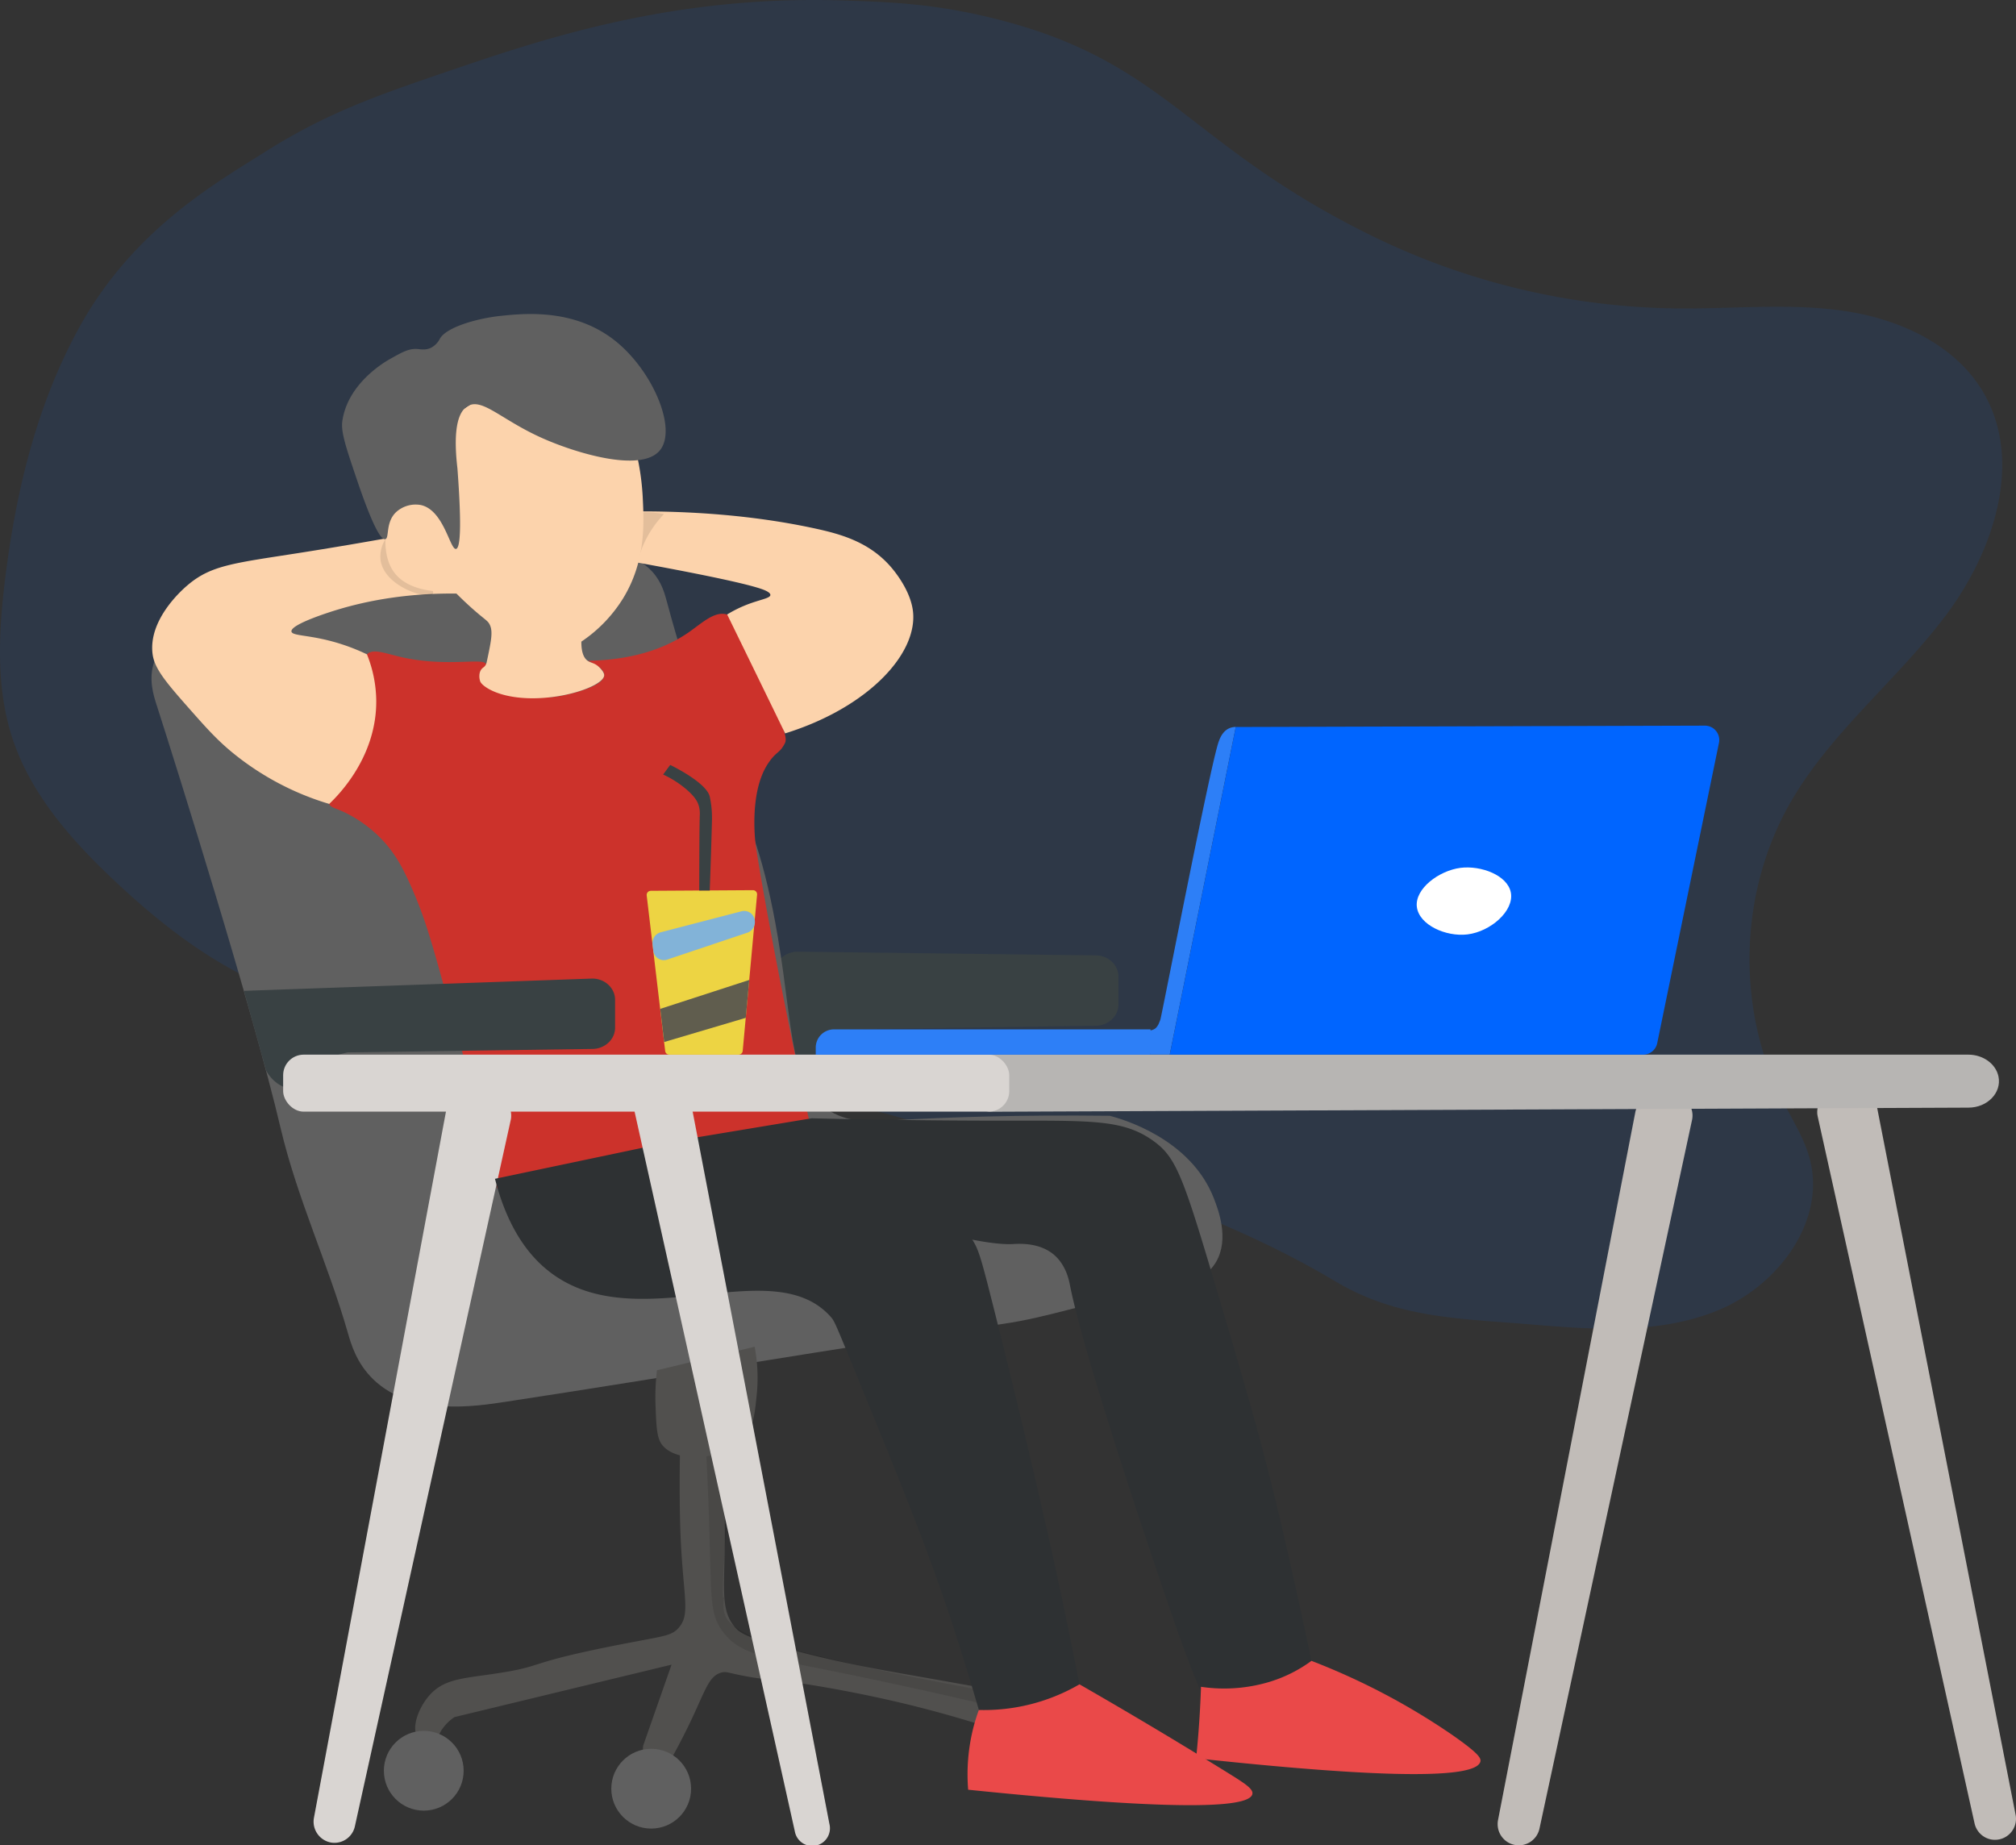 <svg xmlns="http://www.w3.org/2000/svg" viewBox="0 0 981.97 898.88"><rect x="0" y="0" width="981.97" height="898.88" fill="#333333" stroke="none"/><defs><style>.cls-1,.cls-14{fill:#0065ff;}.cls-1,.cls-4{opacity:0.1;isolation:isolate;}.cls-2{fill:#394143;}.cls-3{fill:#51504e;}.cls-5{fill:#606060;}.cls-6{fill:#cc322b;}.cls-7{fill:#fcd3ac;}.cls-8{fill:#d9d5d2;}.cls-9{fill:#2e3133;}.cls-10{fill:#ea4949;}.cls-11{fill:#c1bcb8;}.cls-12{fill:#b7b5b3;}.cls-13{fill:#2d7ff7;}.cls-15{fill:#edd443;}.cls-16{fill:#fff;}.cls-17{fill:#82b3d8;}.cls-18{fill:#605d4e;}</style></defs><title>ease_of_use</title><g id="Layer_2" data-name="Layer 2"><g id="Layer_1-2" data-name="Layer 1"><path class="cls-1" d="M745,645.08c31.11,2.61,63.62,5,92.43-7.08s52.12-43.37,44.07-73.57c-2.63-9.84-8.23-18.58-12.88-27.65-23.28-45.32-21.73-102.49,3.87-146.56,19.72-33.93,51.6-59,75.18-90.31s38.23-75.68,18.07-109.34c-13.8-23-40.86-35.23-67.4-39.11s-53.64-1-80.51-1.21a346.69,346.69,0,0,1-150.68-35.91c-91-45-99.33-85.91-187.43-106.42-27.21-6.34-48.2-7-69-7.69C329-2.42,266.56,18.23,220.18,34.06c-36.1,12.3-60.56,20.64-91.2,40-25.09,15.82-65.22,38.73-91.26,87.05C17.34,198.8,7.34,241.32,2.27,283.89c-3,25.34-4.17,51.6,3.81,75.83,9,27.24,28.71,49.53,49.59,69.19,21.82,20.55,45.77,39.35,73.34,51.18,32.94,14.13,69.26,17.64,104.81,22.3a1452.15,1452.15,0,0,1,215.64,45.13c67,19.4,140.66,40.62,200.85,76.55C680.53,642.1,710.12,642.18,745,645.08Z"/><path class="cls-2" d="M388.7,463.56l145.08,1.8c6.11.07,11,4.68,11,10.35V489.3c0,5.66-4.89,10.27-11,10.35l-119.33,1.67c-1.71.37-3.52.83-5.41,1.39-2.48.73-4.75,1.53-6.8,2.34-.75,3.06-1.5,6.11-2.24,9.17a11.35,11.35,0,0,1-9.59,5c-6,0-10.85-4.32-11.14-9.83l-1.88-35C377.09,468.46,382.26,463.46,388.7,463.56Z"/><path class="cls-3" d="M331.41,699.35c-.16,5.3-.34,13.37-.35,23.25,0,1.91,0,10.91.22,19.09.94,35.28,5.55,44-.65,51.15-3.07,3.56-6.45,4-19.35,6.44-60.69,11.4-42.08,12-73.14,16.39-13.44,1.93-21.92,2.54-28.52,9.63-5.61,6-9.63,16.53-6,21.22,1.73,2.2,5.42,3.47,7.69,2.37,1.92-.93,1.8-3.14,3.82-6.24a22.11,22.11,0,0,1,6.24-6.25l105.74-25.55-13.82,39.43c-.84,5.67,2.87,10.23,6.77,10.53,2.65.21,5.39-1.56,7-4.29,4.48-8,7.83-14.84,10.15-19.77,6.55-14,8.25-20.3,14-22,2.67-.79,3.54.22,12.75,1.87,7.13,1.28,10.58,1.39,16.66,2.09,12.11,1.38,31.69,4.77,50.21,8.89,12.22,2.71,27.06,6.44,43.82,11.58l17.17-14.4c-5.73-1.13-15-3-26.54-5-29.33-5.31-52.05-8.58-81.54-16.66-20.6-5.64-23.47-7.87-25.67-10.41-8.7-10-4-23.17-5.21-59-.47-14.16-.45-25.91-.35-34Z"/><path class="cls-4" d="M357,703.63c-.93,10.7-1.69,20.19-2.31,28.22-4.87,62.87-1.43,42.87-1.88,45.57-.4,2.36-1,5.83.49,9.62.78,1.89,3.22,6.61,18.88,12.41,6.07,2.25,10,3.14,26.45,7.11,13.63,3.29,12.13,3,15.27,3.7,25.46,6,63.89,13,68.82,13.84-.73,2.1-1.47,4.19-2.2,6.29-35.13-8.24-62.91-14-81.22-17.64-27.6-5.49-39.74-7.38-47.62-18.45-6.09-8.55-5.16-16.61-6.24-51.81-.57-18.26-1.33-33-1.86-42.1Z"/><path class="cls-5" d="M75.17,322.18c-3,8.53-.41,16.47,1.22,21.53,9.3,28.93,46.52,147.16,60.37,206.1,8,33.89,23,65.75,32.62,99.23,1.55,5.42,4.21,14.92,12.49,22.9,18.56,17.91,49.7,13.12,64.25,10.9,80.92-12.33,161.59-26.29,242.61-38,20.84-3,40.91-10.09,61.61-13.89,22.17-4.07,35.74-5.57,42-16.28,6.57-11.24,1-25.58-1.06-30.91-11.36-29.25-44.69-38.66-50.66-40.25-45.24-.53-80,.75-104.09,2.08-12.91.72-22.34,1.43-31.92-4.16-20.16-11.76-17.81-37.84-25.68-84.66-12.71-75.59-29.82-73-54.12-163.77-1.08-4-2.51-9.52-7.17-14.62-17-18.59-52.16-4.09-115,8.38C123.34,302.55,83.46,298.46,75.17,322.18Z"/><path class="cls-6" d="M178.74,318.73c-2.46,2.51-1.05,7,0,12.84.5,2.74,3.69,20.43,0,32.61-4.8,15.86-21,21.53-18.38,27.41.83,1.87,2.66,1.83,7.63,4.17a63.79,63.79,0,0,1,16.35,11.45c7.4,7.17,11.48,14.69,15.61,23.94,7.85,17.56,11,30.33,20.07,63,4.84,17.44,3.72,13,6.65,23.7,6.77,24.79,11.94,45.65,15.61,61.06L395.34,551.2c-15.13-68.56-24.2-119.74-27.15-138.74,0,0-3.8-25.6,5.76-40.31,3.1-4.77,4.93-5.29,6.67-7.41a16.38,16.38,0,0,0,1.79-2.94c2.37-5-10.49-25.55-17.19-41-5.79-13.36-5.6-19.72-11-21.45-6-1.92-12.13,4-18.59,8.53-9.31,6.49-24.45,13.51-49.3,14,4.32,1.89,8,4.27,8,6.94-.09,6.08-19.55,9.83-20.81,10.06a55.24,55.24,0,0,1-27.07-1.73c-2.51-.83-12.88-4.25-12.84-8.68,0-2.5,3.37-3.24,3.13-4.85-.54-3.55-18.79,1.5-40.94-3.47C187.57,318.28,181.7,315.73,178.74,318.73Z"/><path class="cls-7" d="M354.19,299.3a60.63,60.63,0,0,1,9.26-4.63c6.75-2.67,11.72-3.2,11.79-4.85.06-1.27-2.8-2.38-3.93-2.78-11-4-52.8-11.57-64.3-13.65l3-24.29c23.82-.12,55.19,1.43,87,8.33,12.44,2.71,26.05,6.47,36.54,18.28,1.31,1.47,9.74,11.16,11.11,21.74,2.68,20.86-21.84,47.24-62.23,59.79Q368.35,328.28,354.19,299.3Z"/><path class="cls-8" d="M227,533.28l11.57-.19A10.32,10.32,0,0,1,249,543.37a9.55,9.55,0,0,1-.27,2.38q-37.92,171.9-75.86,343.8a10.2,10.2,0,0,1-11.34,8h0a10.33,10.33,0,0,1-8.66-11.79c0-.15.05-.29.07-.44L217.18,541.7A10.24,10.24,0,0,1,227,533.28Z"/><path class="cls-2" d="M118.76,482.65l169.84-6c6.1.08,11,4.69,11,10.35v13.6c0,5.65-4.89,10.26-11,10.34l-119.26,1.68c-1.72.38-3.53.83-5.42,1.39-2.48.73-4.75,1.53-6.8,2.34-.75,3.06-1.49,6.12-2.24,9.17a15.42,15.42,0,0,1-9.59,5.06c-6.13.62-12.34-3-15.67-9.14q-5.4-19.4-10.81-38.79Z"/><path class="cls-9" d="M395.34,544.72c38.71.93,69.85,1.14,90.56,1.16,45.89,0,61.18-.77,76,9.94,10.56,7.64,14.13,16.5,28.68,65.46,16.25,54.69,24.37,82,34.35,124.91,6.49,27.87,11.41,51,14.69,66.85a50.74,50.74,0,0,1-17.12,13c-15.86,7.34-30.78,4.06-35.62,2.78-6.47-15.28-11-27.8-13.8-35.69C568.51,780,529,665.49,521.19,626.14c-.5-2.53-1.9-9.92-7.87-15-7.14-6-16.85-5.32-19.89-5.16-13.54.7-40.72-6.47-95.07-20.82a304.14,304.14,0,0,1-71.21-29.11Z"/><path class="cls-7" d="M178.74,318.73a62,62,0,0,1,4.52,22.2c.38,27.52-18.32,46.3-22.9,50.66a135.64,135.64,0,0,1-47.54-25.33c-7.5-6.25-12.5-11.9-19.78-20.12-11.82-13.36-17.7-20.19-18.7-27.41-2.24-16.58,13.85-31,17-33.66,11.55-9.87,22.67-10.75,55.33-15.88,12-1.89,31.06-5,55-9.44l26,29.49c-27.81-.92-48.83,3.39-63.15,7.7-1.41.42-23.2,7-22.55,10.69.31,1.76,5.71,1.7,14.22,3.47A98.13,98.13,0,0,1,178.74,318.73Z"/><path class="cls-4" d="M187.69,262.69a16.06,16.06,0,0,0-2.34,10c1.7,13.24,23.34,19.55,25.45,16.64C212,287.64,207.88,281.29,187.69,262.69Z"/><path class="cls-4" d="M323.43,250.38a49,49,0,0,0-8.56-.81c-6.64,0-11.82-.09-14.28,2.65-5.53,6.17,4.15,24.61,8.27,24,1.67-.27,1.61-3.57,4-9.6A51.8,51.8,0,0,1,323.43,250.38Z"/><path class="cls-7" d="M221.42,288.2c1.82,1.86,4.6,4.62,8.15,7.8,7.06,6.32,8.1,6.18,9.16,8.68,1.42,3.35.4,8.12-1.63,17.67a4.6,4.6,0,0,1-.67,1.76c-.66,1-1.35,1.06-2.06,2.07a5,5,0,0,0-.72,1.65,7.75,7.75,0,0,0,.26,4.08c.73,2.12,8.36,8.11,25.1,8.22,18,.11,35.5-6.68,35.27-11.34-.07-1.58-2.23-3.61-2.52-3.89-2.08-2-3.86-1.91-5.46-3s-3.18-3.55-3.12-9.37a69.22,69.22,0,0,0,20.16-20.81c11.32-18.31,10.37-36.82,9.7-50a123,123,0,0,0-16.12-54.34c-9.64-2.19-39.73-7.69-67.13,9.28-32,19.82-51.43,64.77-37.47,82.58C195.34,283.06,202.55,289,221.42,288.2Z"/><path class="cls-5" d="M222.12,267.38c1.83-.31,3-8.37.69-39.21-1.45-12.46-1.63-27,5.35-30.56s16.11,6.79,35.24,15.47c16.41,7.44,48.69,17.38,57.94,6.38,8.58-10.18-3-38-20.82-52.74-20-16.58-44.79-14.07-56.25-12.9-11.83,1.2-26.82,5.53-30,11.16a10.09,10.09,0,0,1-4.51,4.51c-2.47,1.13-4.73.65-6.42.52-4.21-.3-7.33,1.46-13.36,4.86-2,1.11-20.67,11.67-23.25,30.36-.71,5.17,1.78,12.65,6.77,27.41,2.46,7.26,10.42,30.82,14.15,30,2.11-.46,0-8.16,5.28-13.18a14.13,14.13,0,0,1,12-3.47C216.22,248.4,219.18,267.87,222.12,267.38Z"/><path class="cls-3" d="M320,667.46a109.36,109.36,0,0,0-.69,17.35c.41,10.56.62,15.85,3.38,19.2,7.61,9.22,31.45,7.26,40.68-5,3.71-4.91,4.28-10.46,5.2-19.43a80.8,80.8,0,0,0-1-23.59Z"/><path class="cls-10" d="M476.79,832.93a90.87,90.87,0,0,0-2.78,9,92.81,92.81,0,0,0-2.43,29.84c66.81,6.85,136.58,11.83,138.44,2.08.48-2.51-3.72-5.18-12.14-10.41-21.37-13.24-45.44-27.72-72.06-43a116.27,116.27,0,0,0-49,12.49Z"/><path class="cls-11" d="M806.16,533.46l7.44-.36a10.3,10.3,0,0,1,10.57,12.46L749.86,890.72a10.29,10.29,0,0,1-10.07,8.13h0a10.29,10.29,0,0,1-10.3-10.29,10,10,0,0,1,.18-2l66.87-344.8A10.32,10.32,0,0,1,806.16,533.46Z"/><path class="cls-11" d="M885.42,544q38.18,172.08,76.36,344.15a10.25,10.25,0,0,0,8,7.84h0a10.24,10.24,0,0,0,12-12L914.17,538.76a10.23,10.23,0,0,0-11.25-8.19l-8.7,1a10.24,10.24,0,0,0-9,11.38C885.29,543.3,885.35,543.64,885.42,544Z"/><path class="cls-10" d="M585,821.64c-.09,2.48-.19,5-.31,7.49q-.68,14-2.08,27.32c66.86,7.21,135.3,12.16,138.44,1.73.52-1.72-.68-4-13.53-13A332.37,332.37,0,0,0,638.79,809a67.55,67.55,0,0,1-22.87,10.92A76.61,76.61,0,0,1,585,821.64Z"/><path class="cls-12" d="M468.63,525.81l-.14,2c-.55,7.46,6.33,13.76,15,13.72l475.32-2c9.24,0,16.23-7.26,14.63-15.13h0c-1.25-6.17-7.45-10.68-14.7-10.68H483.53C475.66,513.72,469.13,519,468.63,525.81Z"/><rect class="cls-8" x="137.92" y="513.72" width="353.67" height="27.76" rx="10"/><path class="cls-9" d="M241.1,574.2c7,27.41,19.31,40.46,29.36,47.31,42.57,29,106.2-11.47,134.16,19.9,1.6,1.79,2.06,2.67,9.44,20.68,25.23,61.57,38.09,93.1,49.89,129.2,3.34,10.22,7.85,24.45,12.84,41.64a92.61,92.61,0,0,0,49-12.49c-1.41-7.12-3.61-18.13-6.36-31.57-1.35-6.66-12.55-61.09-35.73-153-6.16-24.4-7.16-27.69-10.64-32.84-16.87-25-50.18-32.07-95.79-41.2-18.57-3.72-34.16-5.7-44.93-6.82Z"/><path class="cls-8" d="M309.19,541.9Q348.19,717,387.14,892A8.62,8.62,0,1,0,404,888.46L336.66,537.72a8.63,8.63,0,0,0-8.93-7.06l-10.61.59a8.73,8.73,0,0,0-8.13,9.27A9,9,0,0,0,309.19,541.9Z"/><circle class="cls-5" cx="206.41" cy="862.53" r="19.43"/><circle class="cls-5" cx="317.19" cy="871.27" r="19.43"/><path class="cls-13" d="M406.21,501.41h154.2v12.32H397.34v-3.44a8.87,8.87,0,0,1,8.86-8.88Z"/><path class="cls-13" d="M593.6,361.29c-4.06,11.26-27.53,132.47-28.37,135.23a13.12,13.12,0,0,1-.66,1.71,6.73,6.73,0,0,1-1.74,2.66,5.34,5.34,0,0,1-2.42,1c-1.47.33-2,0-2.43.23-.81.46-.78,3,2.43,11.56h9.36l32.16-159.6a8.27,8.27,0,0,0-3.24.69C595.34,356.29,594.07,360,593.6,361.29Z"/><path class="cls-14" d="M800.4,513.72H569.77l32.16-159.6,228.55-.66a7,7,0,0,1,6.95,7.05,6.21,6.21,0,0,1-.13,1.29Q822.24,435,807.2,508.19A7,7,0,0,1,800.4,513.72Z"/><path class="cls-15" d="M317,433.91l49.76-.31a2,2,0,0,1,2,2,1.27,1.27,0,0,1,0,.2l-7,76.11a2,2,0,0,1-2,1.82H326a2,2,0,0,1-2-1.76l-9-75.81a2,2,0,0,1,1.75-2.22Z"/><path class="cls-2" d="M323,377.28a48.06,48.06,0,0,1,11,6.94c4.6,3.87,5.75,6.35,6.25,7.89a13.3,13.3,0,0,1,.61,4.77c-.19,5.46-.23,18.73-.27,36.88h5.12c.64-17.49,1-30.26,1.07-33.95a49,49,0,0,0-.36-7.65s-.3-2.33-.71-4.12c-1.56-6.83-18.46-15.06-19.26-15.44Z"/><path class="cls-16" d="M735.92,434.79c1.65,8.92-9.91,19-21.16,20.36-10.47,1.27-23.58-4.63-24.63-13.42s10.71-17.63,21.23-19C721.34,421.46,734.34,426.32,735.92,434.79Z"/><path class="cls-17" d="M321.74,454.14l39.6-10.29a5.24,5.24,0,0,1,6.33,5.79h0a5.37,5.37,0,0,1-3.56,4.65l-39.26,13.17a5.14,5.14,0,0,1-6.43-3.41,4.92,4.92,0,0,1-.21-1.08l-.34-2.87A5.43,5.43,0,0,1,321.74,454.14Z"/><polygon class="cls-18" points="321.59 491.42 364.94 477.34 363.25 495.79 323.51 507.57 321.59 491.42"/></g></g></svg>